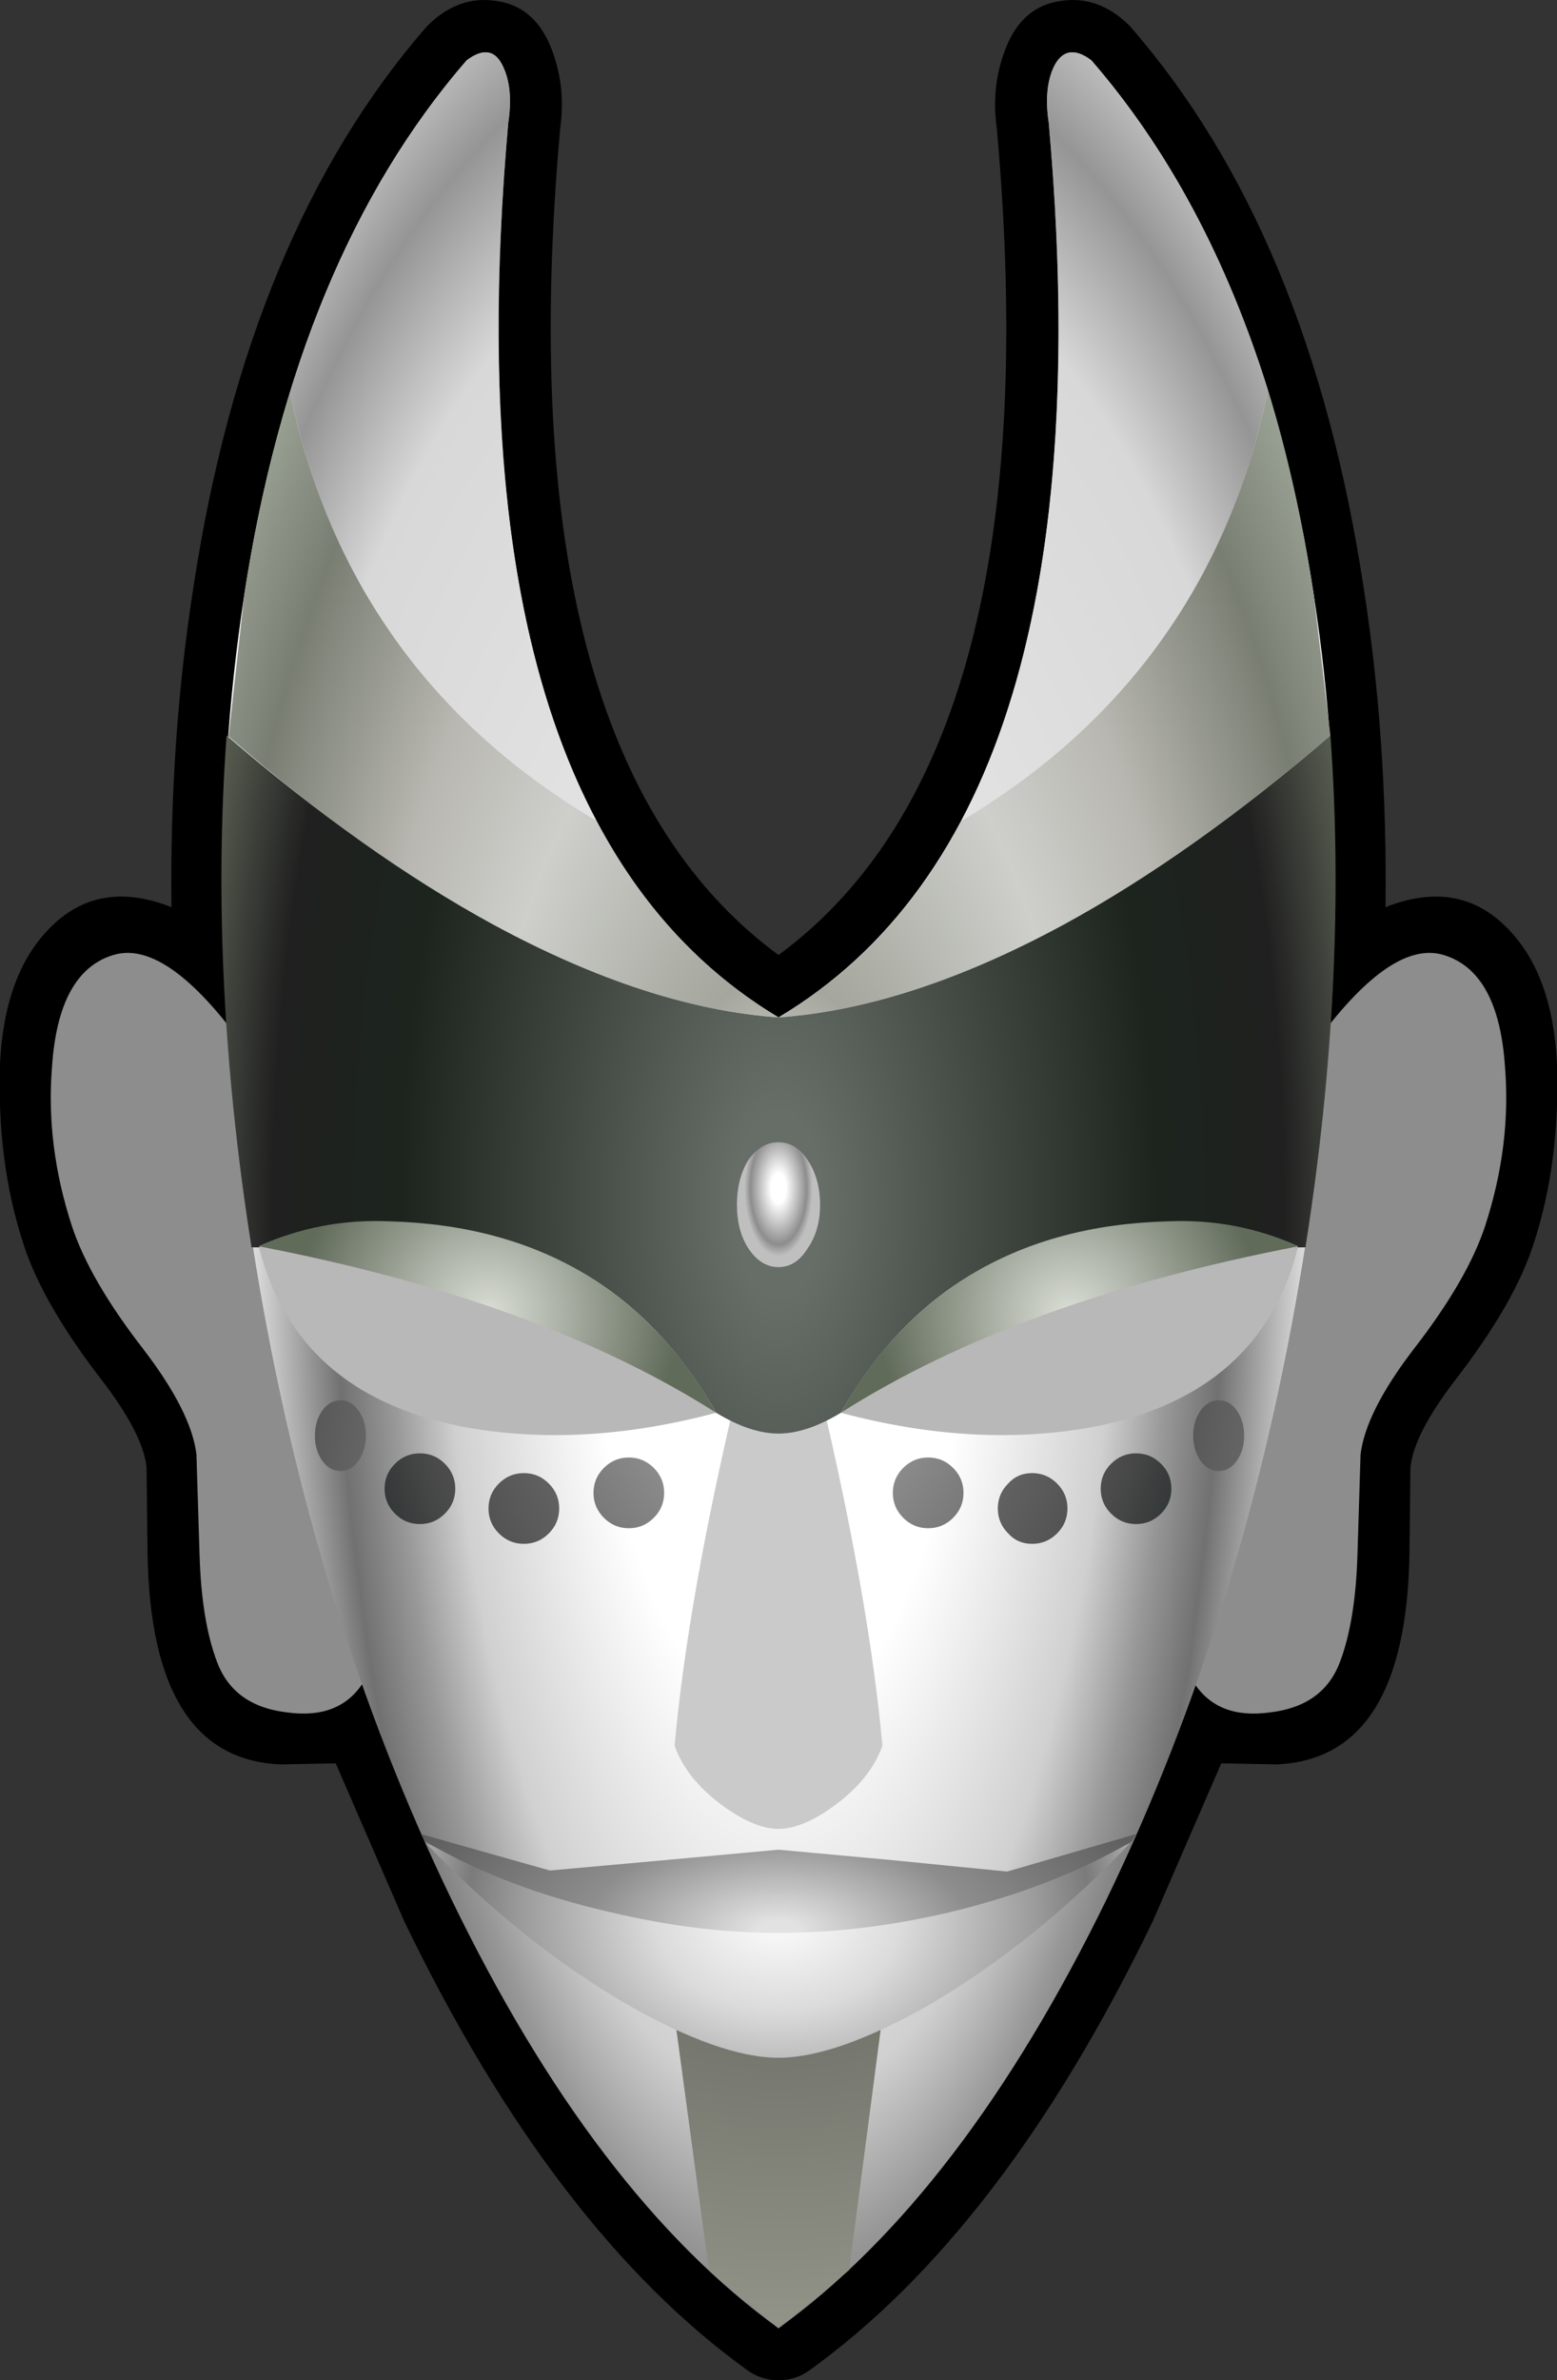 <?xml version="1.0" encoding="UTF-8" standalone="no"?>
<svg xmlns:xlink="http://www.w3.org/1999/xlink" height="114.4px" width="74.9px" xmlns="http://www.w3.org/2000/svg">
  <rect width="100%" height="100%" fill="#333333" stroke="none"/>
  <g transform="matrix(1.0, 0.0, 0.0, 1.0, 37.45, 57.9)">
    <path d="M13.55 -57.85 Q15.4 -58.15 16.9 -56.65 25.55 -46.75 28.15 -29.65 29.3 -22.3 29.2 -14.3 32.75 -15.7 35.1 -13.25 37.25 -11.05 37.45 -6.75 37.6 -2.05 36.35 1.8 35.45 4.7 32.5 8.5 30.75 10.8 30.45 12.3 L30.4 12.6 30.35 16.9 Q30.15 26.65 23.95 26.9 L21.3 26.85 18.0 34.45 Q10.8 49.35 1.45 56.05 0.8 56.5 0.0 56.5 -0.8 56.5 -1.45 56.05 -10.8 49.35 -18.0 34.45 L-21.3 26.85 -23.95 26.9 Q-30.15 26.65 -30.35 16.9 L-30.4 12.6 -30.45 12.3 Q-30.75 10.8 -32.5 8.5 -35.45 4.7 -36.35 1.8 -37.6 -2.05 -37.45 -6.75 -37.25 -11.05 -35.1 -13.25 -32.75 -15.7 -29.2 -14.3 -29.3 -22.3 -28.15 -29.65 -25.55 -46.75 -16.9 -56.65 -15.4 -58.15 -13.55 -57.85 -11.8 -57.6 -11.0 -55.75 -10.2 -53.85 -10.5 -51.75 -13.2 -21.7 0.0 -12.0 13.2 -21.7 10.5 -51.75 10.2 -53.85 11.0 -55.75 11.8 -57.6 13.55 -57.85" fill="#000000" fill-rule="evenodd" stroke="none"/>
    <path d="M-26.0 -8.0 L-20.0 23.0 Q-21.15 24.75 -23.65 24.4 -26.2 24.1 -27.0 22.0 -27.75 20.05 -27.85 16.85 L-28.0 12.0 Q-28.25 9.95 -30.55 6.95 -33.15 3.6 -34.0 1.0 -35.25 -2.85 -34.95 -6.6 -34.65 -11.2 -32.0 -12.0 -29.55 -12.75 -26.0 -8.0" fill="url(#gradient0)" fill-rule="evenodd" stroke="none"/>
    <path d="M26.0 -8.0 Q29.55 -12.75 32.0 -12.0 34.65 -11.2 34.95 -6.6 35.25 -2.85 34.0 1.0 33.15 3.6 30.55 6.95 28.25 9.95 28.0 12.0 L27.85 16.85 Q27.75 20.05 27.0 22.0 26.2 24.1 23.65 24.4 21.15 24.75 20.0 23.0 L26.0 -8.0" fill="url(#gradient1)" fill-rule="evenodd" stroke="none"/>
    <path d="M13.0 -52.0 Q12.75 -53.65 13.25 -54.7 13.85 -55.9 15.05 -55.0 23.25 -45.55 25.75 -29.3 28.05 -14.45 25.2 2.85 22.45 19.6 15.8 33.35 8.85 47.6 0.0 54.0 -8.85 47.6 -15.75 33.35 -22.4 19.6 -25.15 2.85 -28.0 -14.45 -25.7 -29.3 -23.2 -45.55 -15.0 -55.0 -13.8 -55.9 -13.25 -54.7 -12.75 -53.65 -13.0 -52.0 -15.95 -18.55 0.0 -9.0 16.0 -18.55 13.0 -52.0" fill="url(#gradient2)" fill-rule="evenodd" stroke="none"/>
    <path d="M-15.0 -55.0 Q-13.8 -55.9 -13.25 -54.7 -12.75 -53.65 -13.0 -52.0 -14.95 -30.1 -8.75 -18.45 -20.7 -25.5 -23.5 -39.05 -20.55 -48.6 -15.0 -55.0" fill="url(#gradient3)" fill-rule="evenodd" stroke="none"/>
    <path d="M13.0 -52.0 Q12.75 -53.65 13.25 -54.7 13.85 -55.9 15.05 -55.0 20.6 -48.6 23.55 -39.15 20.75 -25.55 8.8 -18.45 14.95 -30.1 13.0 -52.0" fill="url(#gradient4)" fill-rule="evenodd" stroke="none"/>
    <path d="M3.4 51.2 L0.0 54.0 -3.35 51.2 -5.0 39.0 5.0 39.0 3.4 51.2" fill="url(#gradient5)" fill-rule="evenodd" stroke="none"/>
    <path d="M0.0 -9.0 Q5.55 -12.3 8.8 -18.45 20.75 -25.55 23.55 -39.15 24.95 -34.6 25.75 -29.3 L26.55 -22.55 Q19.95 -16.85 13.7 -13.45 6.3 -9.45 0.0 -9.0" fill="url(#gradient6)" fill-rule="evenodd" stroke="none"/>
    <path d="M0.0 -9.0 Q-6.3 -9.45 -13.7 -13.45 -19.95 -16.85 -26.45 -22.5 L-25.7 -29.3 Q-24.9 -34.5 -23.5 -39.05 -20.7 -25.5 -8.75 -18.45 -5.5 -12.3 0.0 -9.0" fill="url(#gradient7)" fill-rule="evenodd" stroke="none"/>
    <path d="M7.35 38.4 Q2.8 41.0 0.0 41.0 -2.8 41.0 -7.35 38.4 -12.4 35.45 -16.95 30.7 -9.0 33.75 0.0 34.0 8.95 33.75 16.9 30.7 12.35 35.45 7.35 38.4" fill="url(#gradient8)" fill-rule="evenodd" stroke="none"/>
    <path d="M11.0 32.05 L17.2 30.25 17.0 30.6 Q13.15 32.85 8.05 34.05 3.9 35.0 0.0 35.0 L-0.05 35.0 Q-3.9 35.0 -8.1 34.0 -13.15 32.85 -17.0 30.6 L-17.2 30.25 -11.0 32.0 -5.45 31.5 0.0 31.0 5.45 31.5 11.0 32.05" fill="url(#gradient9)" fill-rule="evenodd" stroke="none"/>
    <path d="M-13.95 14.6 Q-13.95 13.9 -13.45 13.4 -12.95 12.9 -12.25 12.9 -11.55 12.9 -11.05 13.4 -10.55 13.9 -10.55 14.6 -10.55 15.3 -11.05 15.8 -11.55 16.3 -12.25 16.3 -12.95 16.3 -13.45 15.8 -13.95 15.3 -13.95 14.6" fill="url(#gradient10)" fill-rule="evenodd" stroke="none"/>
    <path d="M-6.0 15.05 Q-6.5 15.55 -7.2 15.55 -7.9 15.55 -8.4 15.05 -8.9 14.55 -8.9 13.85 -8.9 13.15 -8.4 12.65 -7.9 12.15 -7.2 12.15 -6.5 12.15 -6.0 12.65 -5.5 13.15 -5.5 13.85 -5.5 14.55 -6.0 15.05" fill="url(#gradient11)" fill-rule="evenodd" stroke="none"/>
    <path d="M5.5 13.85 Q5.5 13.15 6.0 12.65 6.5 12.15 7.2 12.15 7.9 12.15 8.4 12.65 8.9 13.15 8.9 13.85 8.9 14.55 8.4 15.05 7.9 15.55 7.2 15.55 6.5 15.55 6.0 15.05 5.5 14.55 5.5 13.85" fill="url(#gradient12)" fill-rule="evenodd" stroke="none"/>
    <path d="M13.4 15.8 Q12.9 16.3 12.2 16.3 11.5 16.3 11.05 15.8 10.55 15.3 10.55 14.6 10.55 13.9 11.05 13.4 11.5 12.9 12.2 12.9 12.9 12.9 13.4 13.4 13.9 13.9 13.9 14.6 13.9 15.3 13.4 15.8" fill="url(#gradient13)" fill-rule="evenodd" stroke="none"/>
    <path d="M17.2 15.35 Q16.5 15.35 16.0 14.85 15.5 14.35 15.5 13.65 15.5 12.95 16.0 12.45 16.5 11.95 17.2 11.95 17.9 11.95 18.4 12.45 18.9 12.95 18.9 13.65 18.9 14.35 18.4 14.85 17.9 15.35 17.2 15.35" fill="url(#gradient14)" fill-rule="evenodd" stroke="none"/>
    <path d="M21.2 9.4 Q21.7 9.4 22.05 9.9 22.4 10.4 22.4 11.1 22.4 11.8 22.05 12.3 21.7 12.8 21.2 12.8 20.65 12.8 20.3 12.3 19.95 11.8 19.95 11.1 19.95 10.4 20.3 9.9 20.65 9.4 21.2 9.4" fill="url(#gradient15)" fill-rule="evenodd" stroke="none"/>
    <path d="M-16.05 14.85 Q-16.55 15.35 -17.25 15.35 -17.95 15.35 -18.45 14.85 -18.95 14.35 -18.95 13.65 -18.95 12.95 -18.45 12.45 -17.95 11.95 -17.25 11.95 -16.55 11.95 -16.05 12.45 -15.55 12.95 -15.55 13.65 -15.55 14.35 -16.05 14.85" fill="url(#gradient16)" fill-rule="evenodd" stroke="none"/>
    <path d="M-19.85 11.1 Q-19.85 11.8 -20.2 12.3 -20.55 12.8 -21.05 12.8 -21.6 12.8 -21.95 12.3 -22.3 11.8 -22.3 11.1 -22.3 10.4 -21.95 9.9 -21.6 9.4 -21.05 9.4 -20.55 9.4 -20.2 9.9 -19.85 10.4 -19.85 11.1" fill="url(#gradient17)" fill-rule="evenodd" stroke="none"/>
    <path d="M3.0 10.0 Q10.25 2.1 25.0 2.0 23.25 9.05 15.3 10.65 9.55 11.75 3.0 10.0" fill="url(#gradient18)" fill-rule="evenodd" stroke="none"/>
    <path d="M-15.3 10.65 Q-23.25 9.05 -25.0 2.0 -10.25 2.1 -3.0 10.0 -9.55 11.75 -15.3 10.65" fill="url(#gradient19)" fill-rule="evenodd" stroke="none"/>
    <path d="M5.0 26.0 Q4.45 27.55 2.8 28.8 1.2 30.0 0.0 30.0 -1.2 30.0 -2.8 28.8 -4.45 27.55 -5.0 26.0 -4.35 18.9 -2.0 9.0 L0.0 7.0 2.0 9.0 Q4.35 18.9 5.0 26.0" fill="url(#gradient20)" fill-rule="evenodd" stroke="none"/>
    <path d="M25.0 2.0 Q11.5 4.6 3.0 10.0 6.5 3.75 13.2 1.55 19.5 -0.5 25.0 2.0" fill="url(#gradient21)" fill-rule="evenodd" stroke="none"/>
    <path d="M-3.0 10.0 Q-11.5 4.6 -25.0 2.0 -19.5 -0.5 -13.2 1.55 -6.5 3.75 -3.0 10.0" fill="url(#gradient22)" fill-rule="evenodd" stroke="none"/>
    <path d="M0.0 -9.0 Q6.3 -9.45 13.7 -13.45 19.95 -16.85 26.55 -22.55 27.4 -10.95 25.35 2.05 L24.95 2.05 25.0 2.0 Q22.05 0.65 18.7 0.8 8.05 1.1 3.0 10.0 1.35 11.0 0.0 11.0 -1.35 11.0 -3.0 10.0 -8.05 1.1 -18.7 0.8 -22.05 0.65 -25.0 2.0 L-24.95 2.05 -25.35 2.05 Q-27.4 -10.95 -26.55 -22.55 -19.95 -16.85 -13.7 -13.45 -6.3 -9.45 0.0 -9.0" fill="url(#gradient23)" fill-rule="evenodd" stroke="none"/>
    <path d="M1.4 -2.15 Q2.0 -1.25 2.0 0.0 2.0 1.25 1.4 2.1 0.85 3.0 0.0 3.0 -0.85 3.0 -1.45 2.1 -2.0 1.25 -2.0 0.0 -2.0 -1.25 -1.45 -2.15 -0.85 -3.0 0.0 -3.0 0.85 -3.0 1.4 -2.15" fill="url(#gradient24)" fill-rule="evenodd" stroke="none"/>
  </g>
  <defs>
    <radialGradient cx="0" cy="0" fx="-1075.2" fy="0" gradientTransform="matrix(0.01, 0.025, -0.01, 0.004, -26.0, 8.0)" gradientUnits="userSpaceOnUse" id="gradient0" r="819.2" spreadMethod="pad">
      <stop offset="0.235" stop-color="#717171"/>
      <stop offset="0.667" stop-color="#c2c2c2"/>
      <stop offset="0.776" stop-color="#aaaaaa"/>
      <stop offset="0.98" stop-color="#8d8d8d"/>
    </radialGradient>
    <radialGradient cx="0" cy="0" fx="-1075.2" fy="0" gradientTransform="matrix(-0.01, 0.025, 0.01, 0.004, 26.0, 8.0)" gradientUnits="userSpaceOnUse" id="gradient1" r="819.2" spreadMethod="pad">
      <stop offset="0.235" stop-color="#717171"/>
      <stop offset="0.667" stop-color="#c2c2c2"/>
      <stop offset="0.776" stop-color="#aaaaaa"/>
      <stop offset="0.98" stop-color="#8d8d8d"/>
    </radialGradient>
    <radialGradient cx="0" cy="0" gradientTransform="matrix(0.032, 0.0, 0.0, 0.087, 0.05, -0.7)" gradientUnits="userSpaceOnUse" id="gradient2" r="819.2" spreadMethod="pad">
      <stop offset="0.0" stop-color="#ffffff"/>
      <stop offset="0.357" stop-color="#ffffff"/>
      <stop offset="0.616" stop-color="#d0d0d0"/>
      <stop offset="0.722" stop-color="#989898"/>
      <stop offset="0.816" stop-color="#717171"/>
      <stop offset="1.0" stop-color="#f4f4f4"/>
    </radialGradient>
    <radialGradient cx="0" cy="0" gradientTransform="matrix(0.046, 0.0, 0.0, 0.09, 0.0, 0.0)" gradientUnits="userSpaceOnUse" id="gradient3" r="819.2" spreadMethod="pad">
      <stop offset="0.0" stop-color="#ffffff"/>
      <stop offset="0.349" stop-color="#e2e2e2"/>
      <stop offset="0.663" stop-color="#d8d8d8"/>
      <stop offset="0.788" stop-color="#959595"/>
      <stop offset="0.973" stop-color="#ffffff"/>
      <stop offset="1.0" stop-color="#eaeaea"/>
    </radialGradient>
    <radialGradient cx="0" cy="0" gradientTransform="matrix(0.046, 0.0, 0.0, 0.089, 0.0, 0.0)" gradientUnits="userSpaceOnUse" id="gradient4" r="819.2" spreadMethod="pad">
      <stop offset="0.0" stop-color="#ffffff"/>
      <stop offset="0.349" stop-color="#e2e2e2"/>
      <stop offset="0.663" stop-color="#d8d8d8"/>
      <stop offset="0.788" stop-color="#959595"/>
      <stop offset="0.973" stop-color="#ffffff"/>
      <stop offset="1.0" stop-color="#eaeaea"/>
    </radialGradient>
    <radialGradient cx="0" cy="0" gradientTransform="matrix(0.046, 0.0, 0.0, 0.074, 0.0, 0.0)" gradientUnits="userSpaceOnUse" id="gradient5" r="819.2" spreadMethod="pad">
      <stop offset="0.659" stop-color="#74756c"/>
      <stop offset="1.0" stop-color="#a0a295"/>
    </radialGradient>
    <radialGradient cx="0" cy="0" gradientTransform="matrix(0.039, 0.0, 0.0, 0.073, 0.0, 0.0)" gradientUnits="userSpaceOnUse" id="gradient6" r="819.2" spreadMethod="pad">
      <stop offset="0.0" stop-color="#edeeec"/>
      <stop offset="0.184" stop-color="#a5a79e"/>
      <stop offset="0.443" stop-color="#cecfcb"/>
      <stop offset="0.62" stop-color="#b8b7b1"/>
      <stop offset="0.847" stop-color="#797e72"/>
      <stop offset="1.0" stop-color="#9da698"/>
    </radialGradient>
    <radialGradient cx="0" cy="0" gradientTransform="matrix(0.039, 0.0, 0.0, 0.074, 0.0, 0.0)" gradientUnits="userSpaceOnUse" id="gradient7" r="819.2" spreadMethod="pad">
      <stop offset="0.0" stop-color="#edeeec"/>
      <stop offset="0.184" stop-color="#a5a79e"/>
      <stop offset="0.443" stop-color="#cecfcb"/>
      <stop offset="0.62" stop-color="#b8b7b1"/>
      <stop offset="0.847" stop-color="#797e72"/>
      <stop offset="1.0" stop-color="#9da698"/>
    </radialGradient>
    <radialGradient cx="0" cy="0" gradientTransform="matrix(0.024, 0.0, 0.0, 0.019, 0.0, 34.0)" gradientUnits="userSpaceOnUse" id="gradient8" r="819.2" spreadMethod="pad">
      <stop offset="0.0" stop-color="#ffffff"/>
      <stop offset="0.306" stop-color="#dbdbdb"/>
      <stop offset="0.631" stop-color="#9b9b9b"/>
      <stop offset="0.761" stop-color="#7b7b7b"/>
      <stop offset="1.0" stop-color="#d5d5d5"/>
    </radialGradient>
    <radialGradient cx="0" cy="0" gradientTransform="matrix(0.0, -0.012, 0.024, 0.0, 0.0, 34.9)" gradientUnits="userSpaceOnUse" id="gradient9" r="819.2" spreadMethod="pad">
      <stop offset="0.051" stop-color="#e2e2e2"/>
      <stop offset="0.475" stop-color="#8d8d8d"/>
      <stop offset="1.0" stop-color="#5b5b5b"/>
    </radialGradient>
    <radialGradient cx="0" cy="0" gradientTransform="matrix(0.044, 0.0, 0.0, 0.071, 0.0, 0.0)" gradientUnits="userSpaceOnUse" id="gradient10" r="819.2" spreadMethod="pad">
      <stop offset="0.18" stop-color="#838383"/>
      <stop offset="0.702" stop-color="#2b2b2b"/>
      <stop offset="0.788" stop-color="#202020"/>
      <stop offset="0.89" stop-color="#151515"/>
      <stop offset="1.0" stop-color="#232323"/>
    </radialGradient>
    <radialGradient cx="0" cy="0" gradientTransform="matrix(0.044, 0.0, 0.0, 0.072, 0.0, 0.0)" gradientUnits="userSpaceOnUse" id="gradient11" r="819.2" spreadMethod="pad">
      <stop offset="0.18" stop-color="#9f9f9f"/>
      <stop offset="0.557" stop-color="#4a4a4a"/>
      <stop offset="0.788" stop-color="#202020"/>
      <stop offset="0.89" stop-color="#151515"/>
      <stop offset="1.0" stop-color="#202d2d"/>
    </radialGradient>
    <radialGradient cx="0" cy="0" gradientTransform="matrix(-0.044, 0.0, 0.0, 0.072, 0.0, 0.0)" gradientUnits="userSpaceOnUse" id="gradient12" r="819.2" spreadMethod="pad">
      <stop offset="0.18" stop-color="#9f9f9f"/>
      <stop offset="0.557" stop-color="#4a4a4a"/>
      <stop offset="0.788" stop-color="#202020"/>
      <stop offset="0.89" stop-color="#151515"/>
      <stop offset="1.0" stop-color="#232323"/>
    </radialGradient>
    <radialGradient cx="0" cy="0" gradientTransform="matrix(-0.044, 0.0, 0.0, 0.071, 0.0, 0.0)" gradientUnits="userSpaceOnUse" id="gradient13" r="819.2" spreadMethod="pad">
      <stop offset="0.18" stop-color="#838383"/>
      <stop offset="0.702" stop-color="#2b2b2b"/>
      <stop offset="0.788" stop-color="#202020"/>
      <stop offset="0.89" stop-color="#151515"/>
      <stop offset="1.0" stop-color="#232323"/>
    </radialGradient>
    <radialGradient cx="0" cy="0" gradientTransform="matrix(-0.044, 0.0, 0.0, 0.071, 0.0, 0.0)" gradientUnits="userSpaceOnUse" id="gradient14" r="819.2" spreadMethod="pad">
      <stop offset="0.18" stop-color="#838383"/>
      <stop offset="0.506" stop-color="#4a4a4a"/>
      <stop offset="0.686" stop-color="#141d1d"/>
      <stop offset="0.89" stop-color="#151515"/>
      <stop offset="1.0" stop-color="#232323"/>
    </radialGradient>
    <radialGradient cx="0" cy="0" gradientTransform="matrix(-0.032, 0.0, 0.0, 0.07, 5.9, 0.0)" gradientUnits="userSpaceOnUse" id="gradient15" r="819.2" spreadMethod="pad">
      <stop offset="0.18" stop-color="#838383"/>
      <stop offset="0.541" stop-color="#555555"/>
      <stop offset="0.722" stop-color="#6d6d6d"/>
      <stop offset="1.0" stop-color="#232323"/>
    </radialGradient>
    <radialGradient cx="0" cy="0" gradientTransform="matrix(0.044, 0.0, 0.0, 0.071, 0.0, 0.0)" gradientUnits="userSpaceOnUse" id="gradient16" r="819.2" spreadMethod="pad">
      <stop offset="0.18" stop-color="#838383"/>
      <stop offset="0.506" stop-color="#4a4a4a"/>
      <stop offset="0.686" stop-color="#141d1d"/>
      <stop offset="0.89" stop-color="#151515"/>
      <stop offset="1.0" stop-color="#232323"/>
    </radialGradient>
    <radialGradient cx="0" cy="0" gradientTransform="matrix(-0.032, 0.0, 0.0, 0.07, -36.35, 0.0)" gradientUnits="userSpaceOnUse" id="gradient17" r="819.2" spreadMethod="pad">
      <stop offset="0.18" stop-color="#838383"/>
      <stop offset="0.541" stop-color="#555555"/>
      <stop offset="0.722" stop-color="#6d6d6d"/>
      <stop offset="1.0" stop-color="#232323"/>
    </radialGradient>
    <radialGradient cx="0" cy="0" fx="-1587.2" fy="0" gradientTransform="matrix(-0.003, -0.008, 0.015, -0.006, 14.0, 4.0)" gradientUnits="userSpaceOnUse" id="gradient18" r="819.2" spreadMethod="pad">
      <stop offset="0.18" stop-color="#cdcdcd"/>
      <stop offset="0.792" stop-color="#868686"/>
      <stop offset="0.961" stop-color="#b8b8b8"/>
    </radialGradient>
    <radialGradient cx="0" cy="0" fx="-1596.8" fy="0" gradientTransform="matrix(0.003, -0.009, 0.015, 0.005, -13.4, 3.95)" gradientUnits="userSpaceOnUse" id="gradient19" r="819.2" spreadMethod="pad">
      <stop offset="0.18" stop-color="#cdcdcd"/>
      <stop offset="0.792" stop-color="#868686"/>
      <stop offset="0.961" stop-color="#b8b8b8"/>
    </radialGradient>
    <radialGradient cx="0" cy="0" fx="-1193.6" fy="0" gradientTransform="matrix(0.0, 0.027, -0.008, 0.0, 0.0, 24.0)" gradientUnits="userSpaceOnUse" id="gradient20" r="819.2" spreadMethod="pad">
      <stop offset="0.102" stop-color="#ffffff"/>
      <stop offset="0.298" stop-color="#fbfbfb"/>
      <stop offset="0.588" stop-color="#d5d5d5"/>
      <stop offset="0.875" stop-color="#cacaca"/>
    </radialGradient>
    <radialGradient cx="0" cy="0" gradientTransform="matrix(0.015, 0.0, 0.0, 0.015, 14.0, 5.3)" gradientUnits="userSpaceOnUse" id="gradient21" r="819.2" spreadMethod="pad">
      <stop offset="0.0" stop-color="#dbdfd7"/>
      <stop offset="0.749" stop-color="#616b5a"/>
    </radialGradient>
    <radialGradient cx="0" cy="0" gradientTransform="matrix(0.015, 0.0, 0.0, 0.015, -14.0, 5.3)" gradientUnits="userSpaceOnUse" id="gradient22" r="819.2" spreadMethod="pad">
      <stop offset="0.0" stop-color="#dbdfd7"/>
      <stop offset="0.749" stop-color="#616b5a"/>
    </radialGradient>
    <radialGradient cx="0" cy="0" gradientTransform="matrix(0.039, 0.0, 0.0, 0.081, 0.0, 0.0)" gradientUnits="userSpaceOnUse" id="gradient23" r="819.2" spreadMethod="pad">
      <stop offset="0.067" stop-color="#676d67"/>
      <stop offset="0.569" stop-color="#1c241d"/>
      <stop offset="0.761" stop-color="#202020"/>
      <stop offset="0.91" stop-color="#5c6255"/>
    </radialGradient>
    <radialGradient cx="0" cy="0" gradientTransform="matrix(0.002, 0.0, 0.0, 0.004, 0.0, -0.8)" gradientUnits="userSpaceOnUse" id="gradient24" r="819.2" spreadMethod="pad">
      <stop offset="0.0" stop-color="#ffffff"/>
      <stop offset="0.22" stop-color="#ffffff"/>
      <stop offset="0.827" stop-color="#8d8d8d"/>
      <stop offset="1.0" stop-color="#bfbfbf"/>
    </radialGradient>
  </defs>
</svg>
